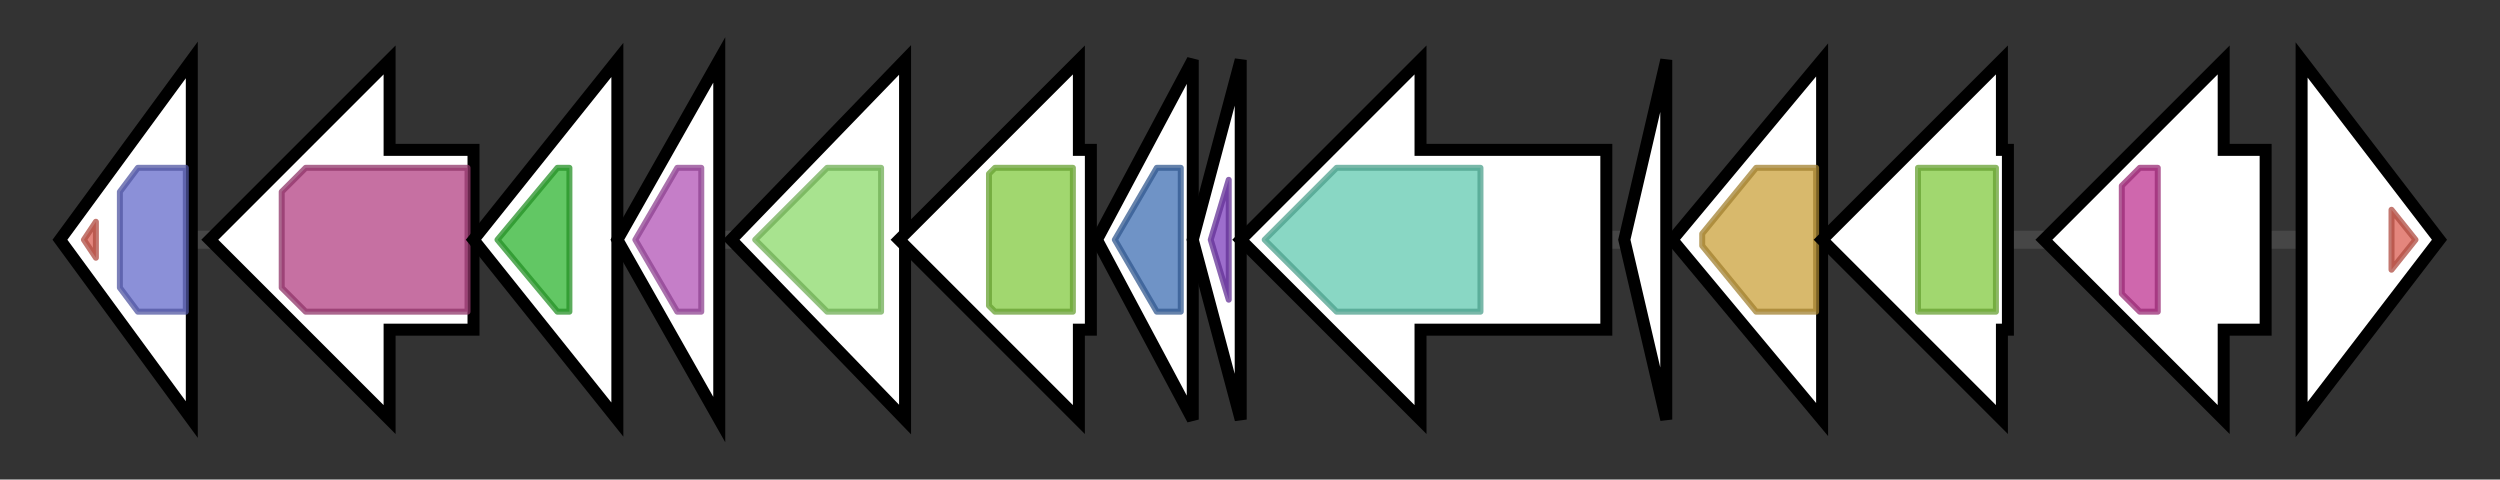 <svg version="1.1" baseProfile="full" xmlns="http://www.w3.org/2000/svg" width="417.1" height="80">
	<rect width="100%" height="100%" fill="#333333" stroke="none"/>
	<g>
		<line x1="10" y1="40.0" x2="407.1" y2="40.0" style="stroke:rgb(70,70,70); stroke-width:3 "/>
		<g>
			<title> (SAMN02787118_103369)
two component transcriptional regulator, LuxR family</title>
			<polygon class=" (SAMN02787118_103369)
two component transcriptional regulator, LuxR family" points="10,40 32,10 32,70" fill="rgb(255,255,255)" fill-opacity="1.0" stroke="rgb(0,0,0)" stroke-width="2"  />
			<g>
				<title>GerE (PF00196)
"Bacterial regulatory proteins, luxR family"</title>
				<polygon class="PF00196" points="14,40 16,37 16,43" stroke-linejoin="round" width="5" height="24" fill="rgb(219,94,82)" stroke="rgb(175,75,65)" stroke-width="1" opacity="0.75" />
			</g>
			<g>
				<title>Response_reg (PF00072)
"Response regulator receiver domain"</title>
				<polygon class="PF00072" points="20,32 23,28 31,28 31,52 23,52 20,48" stroke-linejoin="round" width="11" height="24" fill="rgb(100,107,203)" stroke="rgb(80,85,162)" stroke-width="1" opacity="0.75" />
			</g>
		</g>
		<g>
			<title> (SAMN02787118_103370)
poly-gamma-glutamate synthesis protein (capsule biosynthesis protein)</title>
			<polygon class=" (SAMN02787118_103370)
poly-gamma-glutamate synthesis protein (capsule biosynthesis protein)" points="79,25 65,25 65,10 35,40 65,70 65,55 79,55" fill="rgb(255,255,255)" fill-opacity="1.0" stroke="rgb(0,0,0)" stroke-width="2"  />
			<g>
				<title>PGA_cap (PF09587)
"Bacterial capsule synthesis protein PGA_cap"</title>
				<polygon class="PF09587" points="47,32 51,28 78,28 78,52 51,52 47,48" stroke-linejoin="round" width="31" height="24" fill="rgb(179,65,131)" stroke="rgb(143,52,104)" stroke-width="1" opacity="0.75" />
			</g>
		</g>
		<g>
			<title> (SAMN02787118_103371)
Protein-disulfide isomerase</title>
			<polygon class=" (SAMN02787118_103371)
Protein-disulfide isomerase" points="79,40 103,10 103,70" fill="rgb(255,255,255)" fill-opacity="1.0" stroke="rgb(0,0,0)" stroke-width="2"  />
			<g>
				<title>Thioredoxin_4 (PF13462)
"Thioredoxin"</title>
				<polygon class="PF13462" points="83,40 93,28 95,28 95,52 93,52" stroke-linejoin="round" width="16" height="24" fill="rgb(46,180,48)" stroke="rgb(36,144,38)" stroke-width="1" opacity="0.75" />
			</g>
		</g>
		<g>
			<title> (SAMN02787118_103372)
Methylamine utilisation protein MauE</title>
			<polygon class=" (SAMN02787118_103372)
Methylamine utilisation protein MauE" points="103,40 120,10 120,70" fill="rgb(255,255,255)" fill-opacity="1.0" stroke="rgb(0,0,0)" stroke-width="2"  />
			<g>
				<title>MauE (PF07291)
"Methylamine utilisation protein MauE"</title>
				<polygon class="PF07291" points="106,40 113,28 117,28 117,52 113,52" stroke-linejoin="round" width="13" height="24" fill="rgb(177,83,181)" stroke="rgb(141,66,144)" stroke-width="1" opacity="0.75" />
			</g>
		</g>
		<g>
			<title> (SAMN02787118_103373)
ABC-2 type transport system permease protein</title>
			<polygon class=" (SAMN02787118_103373)
ABC-2 type transport system permease protein" points="122,40 151,10 151,70" fill="rgb(255,255,255)" fill-opacity="1.0" stroke="rgb(0,0,0)" stroke-width="2"  />
			<g>
				<title>ABC2_membrane (PF01061)
"ABC-2 type transporter"</title>
				<polygon class="PF01061" points="126,40 138,28 147,28 147,52 138,52 126,40" stroke-linejoin="round" width="21" height="24" fill="rgb(139,217,106)" stroke="rgb(111,173,84)" stroke-width="1" opacity="0.75" />
			</g>
		</g>
		<g>
			<title> (SAMN02787118_103374)
ABC-2 type transport system ATP-binding protein</title>
			<polygon class=" (SAMN02787118_103374)
ABC-2 type transport system ATP-binding protein" points="182,25 180,25 180,10 150,40 180,70 180,55 182,55" fill="rgb(255,255,255)" fill-opacity="1.0" stroke="rgb(0,0,0)" stroke-width="2"  />
			<g>
				<title>ABC_tran (PF00005)
"ABC transporter"</title>
				<polygon class="PF00005" points="165,29 166,28 179,28 179,52 166,52 165,51" stroke-linejoin="round" width="14" height="24" fill="rgb(129,201,63)" stroke="rgb(103,160,50)" stroke-width="1" opacity="0.75" />
			</g>
		</g>
		<g>
			<title> (SAMN02787118_103375)
Transglutaminase-like superfamily protein</title>
			<polygon class=" (SAMN02787118_103375)
Transglutaminase-like superfamily protein" points="183,40 199,10 199,70" fill="rgb(255,255,255)" fill-opacity="1.0" stroke="rgb(0,0,0)" stroke-width="2"  />
			<g>
				<title>Transglut_core3 (PF13471)
"Transglutaminase-like superfamily"</title>
				<polygon class="PF13471" points="186,40 193,28 197,28 197,52 193,52 186,40" stroke-linejoin="round" width="11" height="24" fill="rgb(63,111,179)" stroke="rgb(50,88,143)" stroke-width="1" opacity="0.75" />
			</g>
		</g>
		<g>
			<title> (SAMN02787118_103376)
Coenzyme PQQ synthesis protein D (PqqD)</title>
			<polygon class=" (SAMN02787118_103376)
Coenzyme PQQ synthesis protein D (PqqD)" points="199,40 207,10 207,70" fill="rgb(255,255,255)" fill-opacity="1.0" stroke="rgb(0,0,0)" stroke-width="2"  />
			<g>
				<title>PqqD (PF05402)
"Coenzyme PQQ synthesis protein D (PqqD)"</title>
				<polygon class="PF05402" points="202,40 205,30 205,50" stroke-linejoin="round" width="6" height="24" fill="rgb(124,62,188)" stroke="rgb(99,49,150)" stroke-width="1" opacity="0.75" />
			</g>
		</g>
		<g>
			<title> (SAMN02787118_103377)
asparagine synthase (glutamine-hydrolysing)</title>
			<polygon class=" (SAMN02787118_103377)
asparagine synthase (glutamine-hydrolysing)" points="268,25 237,25 237,10 207,40 237,70 237,55 268,55" fill="rgb(255,255,255)" fill-opacity="1.0" stroke="rgb(0,0,0)" stroke-width="2"  />
			<g>
				<title>Asn_synthase (PF00733)
"Asparagine synthase"</title>
				<polygon class="PF00733" points="211,40 223,28 247,28 247,52 223,52" stroke-linejoin="round" width="38" height="24" fill="rgb(97,201,176)" stroke="rgb(77,160,140)" stroke-width="1" opacity="0.75" />
			</g>
		</g>
		<g>
			<title> (SAMN02787118_103378)
hypothetical protein</title>
			<polygon class=" (SAMN02787118_103378)
hypothetical protein" points="271,40 278,10 278,70" fill="rgb(255,255,255)" fill-opacity="1.0" stroke="rgb(0,0,0)" stroke-width="2"  />
		</g>
		<g>
			<title> (SAMN02787118_103379)
ABC-2 family transporter protein</title>
			<polygon class=" (SAMN02787118_103379)
ABC-2 family transporter protein" points="279,40 304,10 304,70" fill="rgb(255,255,255)" fill-opacity="1.0" stroke="rgb(0,0,0)" stroke-width="2"  />
			<g>
				<title>ABC2_membrane_4 (PF12730)
"ABC-2 family transporter protein"</title>
				<polygon class="PF12730" points="284,39 293,28 303,28 303,52 293,52 284,41" stroke-linejoin="round" width="19" height="24" fill="rgb(203,161,59)" stroke="rgb(162,128,47)" stroke-width="1" opacity="0.75" />
			</g>
		</g>
		<g>
			<title> (SAMN02787118_103380)
ABC-2 type transport system ATP-binding protein</title>
			<polygon class=" (SAMN02787118_103380)
ABC-2 type transport system ATP-binding protein" points="335,25 334,25 334,10 304,40 334,70 334,55 335,55" fill="rgb(255,255,255)" fill-opacity="1.0" stroke="rgb(0,0,0)" stroke-width="2"  />
			<g>
				<title>ABC_tran (PF00005)
"ABC transporter"</title>
				<polygon class="PF00005" points="320,28 320,28 333,28 333,52 320,52 320,52" stroke-linejoin="round" width="13" height="24" fill="rgb(129,201,63)" stroke="rgb(103,160,50)" stroke-width="1" opacity="0.75" />
			</g>
		</g>
		<g>
			<title> (SAMN02787118_103381)
Signal transduction histidine kinase</title>
			<polygon class=" (SAMN02787118_103381)
Signal transduction histidine kinase" points="378,25 371,25 371,10 341,40 371,70 371,55 378,55" fill="rgb(255,255,255)" fill-opacity="1.0" stroke="rgb(0,0,0)" stroke-width="2"  />
			<g>
				<title>HisKA_3 (PF07730)
"Histidine kinase"</title>
				<polygon class="PF07730" points="354,31 357,28 360,28 360,52 357,52 354,49" stroke-linejoin="round" width="6" height="24" fill="rgb(190,53,146)" stroke="rgb(152,42,116)" stroke-width="1" opacity="0.75" />
			</g>
		</g>
		<g>
			<title> (SAMN02787118_103382)
DNA-binding response regulator, NarL/FixJ family, contains REC and HTH domains</title>
			<polygon class=" (SAMN02787118_103382)
DNA-binding response regulator, NarL/FixJ family, contains REC and HTH domains" points="384,10 407,40 384,70" fill="rgb(255,255,255)" fill-opacity="1.0" stroke="rgb(0,0,0)" stroke-width="2"  />
			<g>
				<title>GerE (PF00196)
"Bacterial regulatory proteins, luxR family"</title>
				<polygon class="PF00196" points="399,35 403,40 399,45" stroke-linejoin="round" width="5" height="24" fill="rgb(219,94,82)" stroke="rgb(175,75,65)" stroke-width="1" opacity="0.75" />
			</g>
		</g>
	</g>
</svg>
